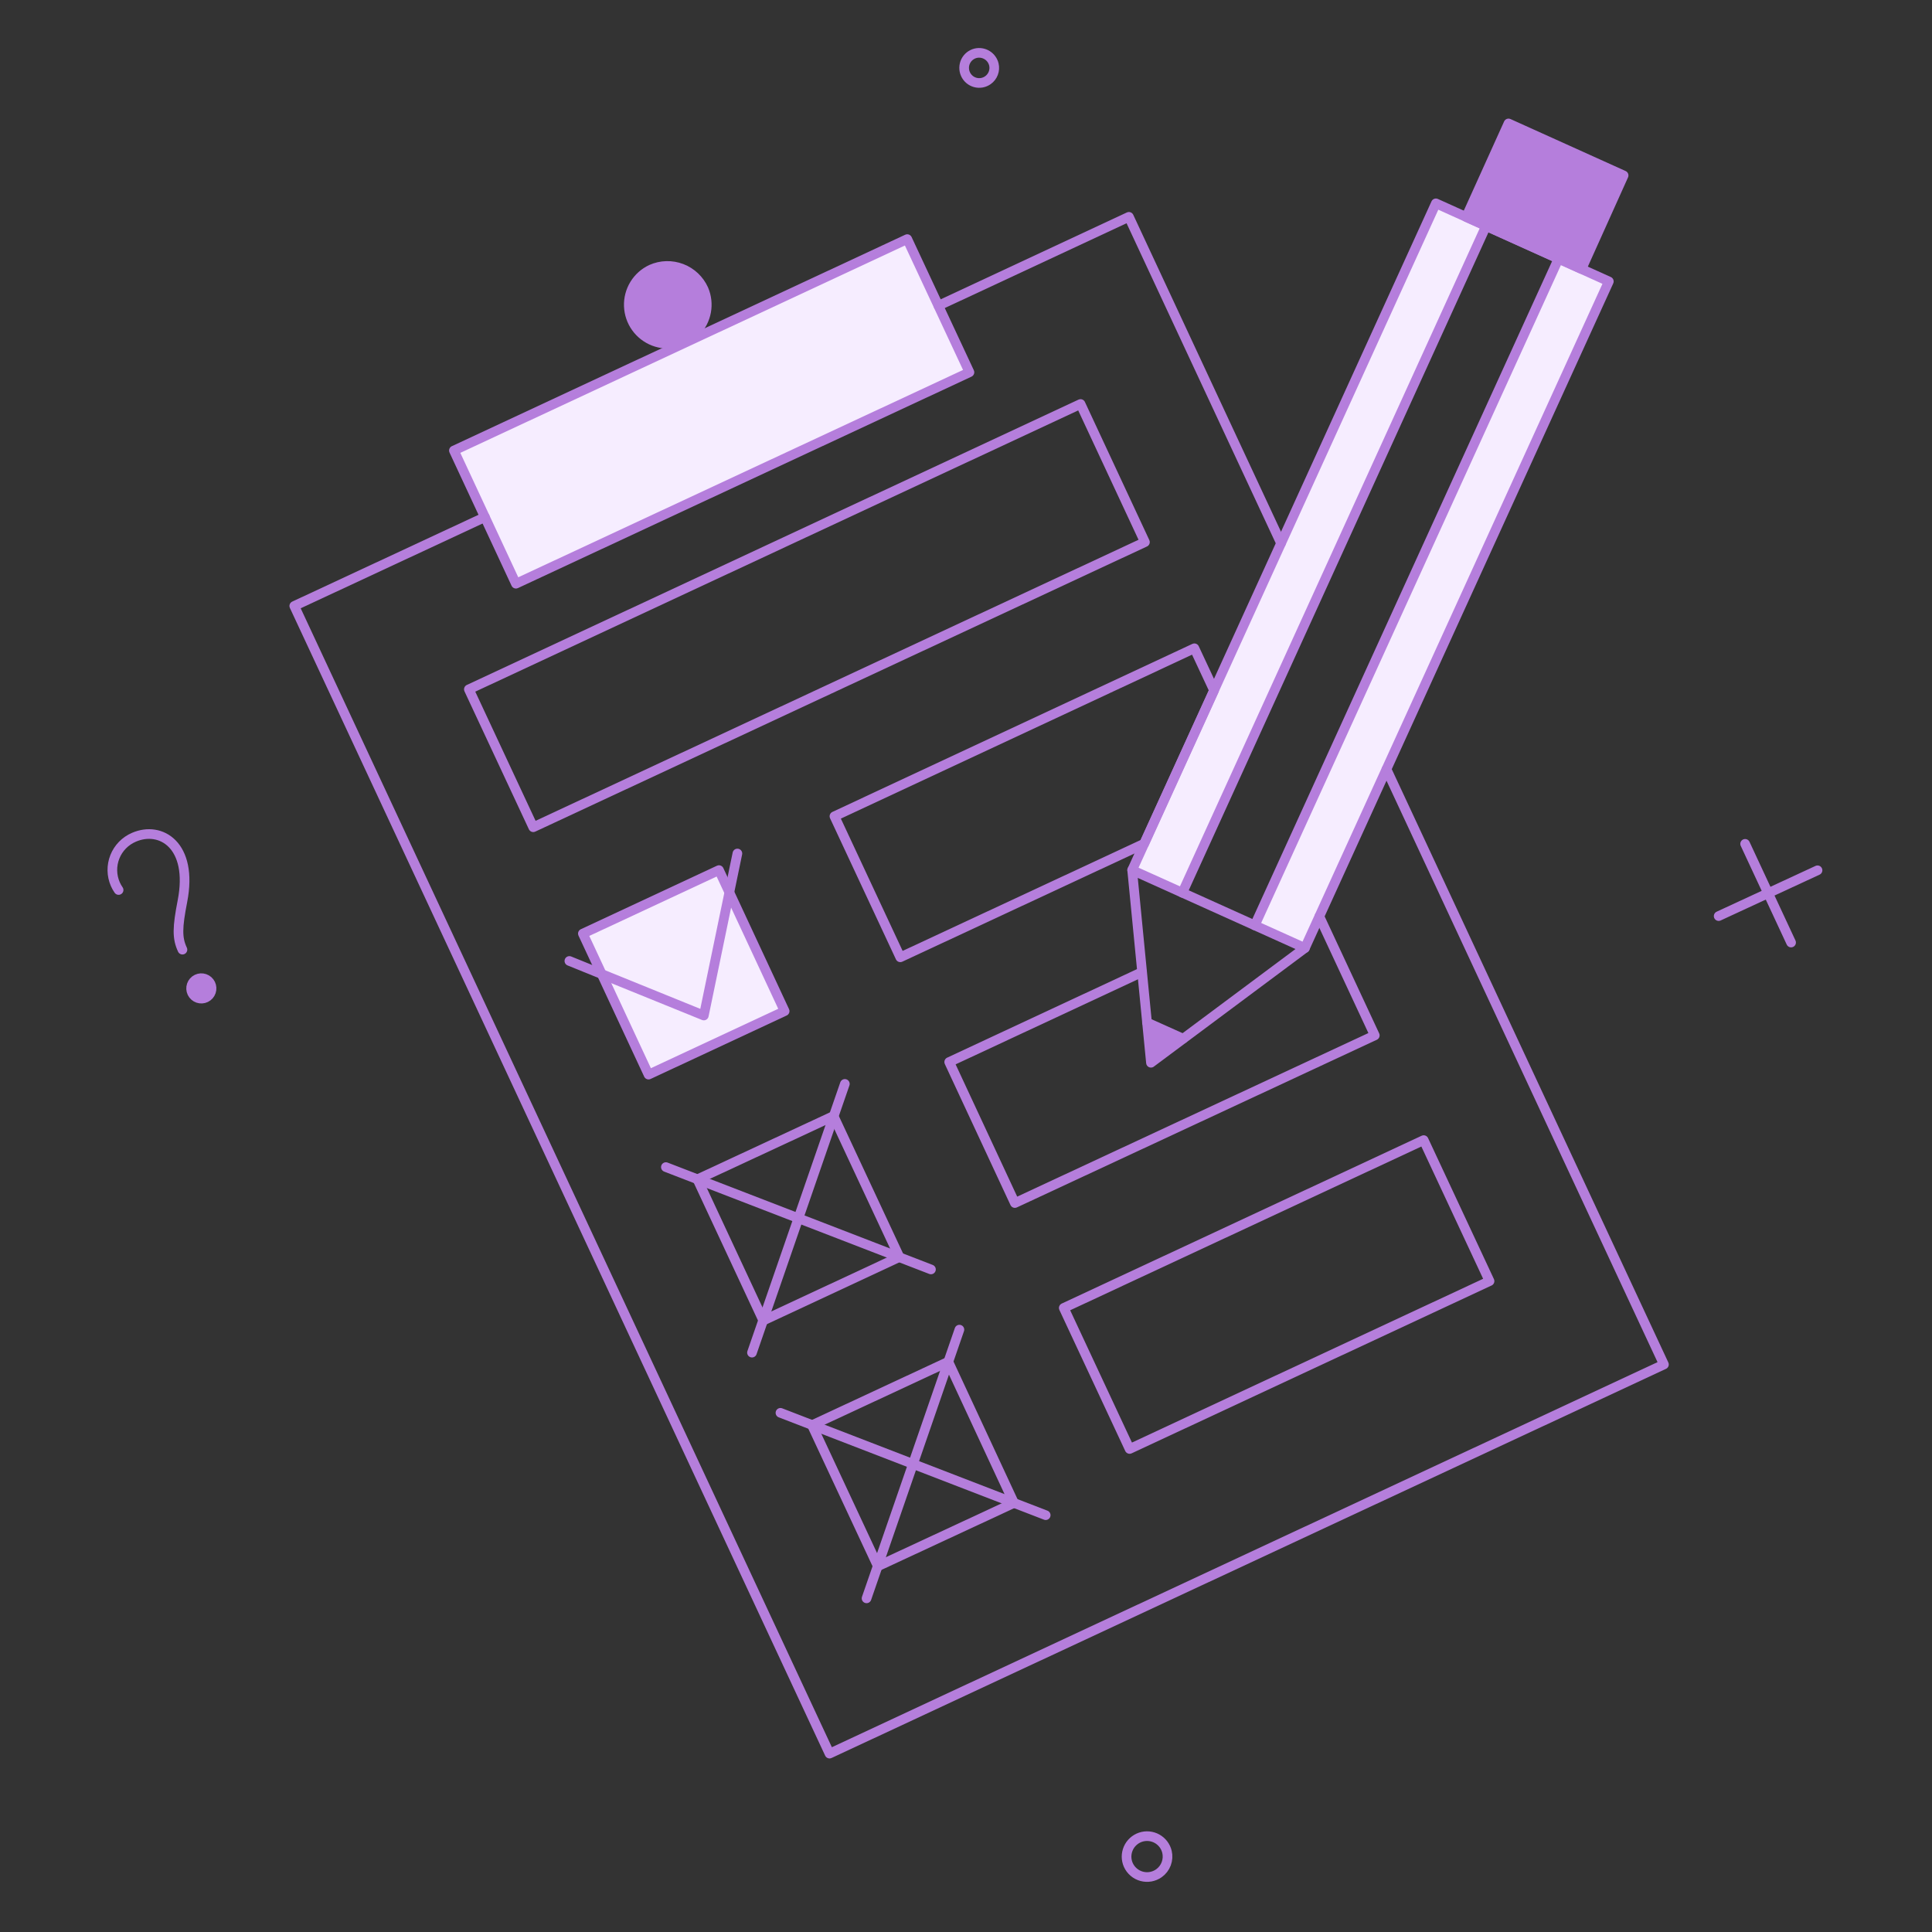 <svg width="154" height="154" viewBox="0 0 154 154" fill="none" xmlns="http://www.w3.org/2000/svg">
<rect x="0" y="0" width="154" height="154" fill="#333333" stroke="none"/>
<path d="M72.316 19.059L36.181 35.912L41.125 46.527L77.275 29.674L72.316 19.059Z" fill="#F6EDFF"/>
<path d="M57.306 69.357L46.459 74.418L51.701 85.655L62.549 80.595L57.306 69.357Z" fill="#F6EDFF"/>
<path d="M114.457 16.208L90.246 69.356L94.244 71.159L118.455 18.026L114.457 16.208Z" fill="#F6EDFF"/>
<path d="M128.242 22.432L104.016 75.566L100.017 73.762L124.228 20.629L128.242 22.432Z" fill="#F6EDFF"/>
<path d="M120.244 9.839L116.871 17.299L126.061 21.443L129.42 13.983L120.244 9.839Z" fill="#B57EDC"/>
<path d="M56.088 23.071C55.811 22.528 55.38 22.079 54.849 21.78C54.318 21.48 53.71 21.343 53.102 21.387C52.494 21.43 51.912 21.651 51.428 22.023C50.945 22.394 50.582 22.9 50.383 23.476C50.185 24.053 50.161 24.675 50.314 25.265C50.467 25.855 50.79 26.388 51.243 26.796C51.696 27.203 52.26 27.469 52.862 27.559C53.465 27.649 54.082 27.56 54.634 27.303C55.008 27.121 55.342 26.867 55.617 26.555C55.893 26.244 56.104 25.881 56.239 25.488C56.374 25.096 56.43 24.68 56.404 24.265C56.379 23.85 56.271 23.444 56.088 23.071Z" fill="#B57EDC"/>
<path d="M16.783 78.43C16.713 78.284 16.601 78.163 16.462 78.082C16.322 78 16.162 77.962 16 77.972C15.88 77.979 15.763 78.013 15.657 78.071C15.551 78.129 15.459 78.209 15.388 78.307C15.317 78.404 15.269 78.517 15.247 78.635C15.225 78.754 15.229 78.876 15.26 78.993C15.303 79.162 15.401 79.313 15.537 79.423C15.673 79.533 15.842 79.596 16.017 79.603C16.192 79.61 16.364 79.56 16.509 79.461C16.653 79.362 16.762 79.219 16.819 79.053C16.889 78.849 16.877 78.625 16.783 78.43Z" fill="#B57EDC"/>
<path d="M94.302 82.792L91.743 84.712L91.423 81.498L94.302 82.792Z" fill="#B57EDC"/>
<path d="M139.104 67.263L142.768 75.129" stroke="#B57EDC" stroke-width="0.769" stroke-linecap="round" stroke-linejoin="round"/>
<path d="M144.876 69.371L136.995 73.021" stroke="#B57EDC" stroke-width="0.769" stroke-linecap="round" stroke-linejoin="round"/>
<path d="M93.022 147.617C93.096 147.932 93.073 148.262 92.959 148.564C92.845 148.866 92.643 149.128 92.379 149.316C92.183 149.455 91.957 149.55 91.72 149.593C91.482 149.635 91.238 149.625 91.005 149.562C90.772 149.499 90.555 149.386 90.371 149.229C90.187 149.073 90.04 148.878 89.94 148.658C89.847 148.45 89.799 148.226 89.798 147.998C89.798 147.771 89.844 147.546 89.936 147.337C90.027 147.129 90.161 146.942 90.329 146.789C90.496 146.635 90.694 146.518 90.91 146.445C91.125 146.372 91.353 146.346 91.58 146.366C91.806 146.387 92.026 146.454 92.225 146.565C92.424 146.675 92.597 146.825 92.735 147.007C92.872 147.188 92.97 147.396 93.022 147.617Z" stroke="#B57EDC" stroke-width="0.769" stroke-linecap="round" stroke-linejoin="round"/>
<path d="M79.223 5.143C79.276 5.374 79.26 5.617 79.175 5.839C79.091 6.061 78.942 6.253 78.749 6.39C78.604 6.494 78.438 6.563 78.263 6.595C78.089 6.626 77.909 6.618 77.738 6.572C77.566 6.525 77.407 6.441 77.272 6.325C77.138 6.21 77.03 6.066 76.958 5.904C76.885 5.742 76.849 5.566 76.852 5.388C76.855 5.211 76.898 5.036 76.977 4.877C77.056 4.718 77.169 4.578 77.309 4.468C77.448 4.359 77.61 4.281 77.784 4.241C78.094 4.173 78.418 4.229 78.688 4.398C78.957 4.566 79.149 4.834 79.223 5.143Z" stroke="#B57EDC" stroke-width="0.769" stroke-linecap="round" stroke-linejoin="round"/>
<path d="M74.803 24.366L89.984 17.284L102.111 43.298" stroke="#B57EDC" stroke-width="0.769" stroke-linecap="round" stroke-linejoin="round"/>
<path d="M110.516 61.316L132.633 108.763L66.122 139.781L23.457 48.301L38.653 41.22" stroke="#B57EDC" stroke-width="0.769" stroke-linecap="round" stroke-linejoin="round"/>
<path d="M77.275 29.674L41.125 46.527L36.181 35.912L72.316 19.059L77.275 29.674Z" stroke="#B57EDC" stroke-width="0.769" stroke-linecap="round" stroke-linejoin="round"/>
<path d="M56.088 23.072C56.327 23.633 56.396 24.252 56.285 24.852C56.174 25.453 55.889 26.007 55.466 26.446C55.042 26.885 54.499 27.19 53.903 27.323C53.307 27.455 52.686 27.409 52.116 27.191C51.547 26.972 51.054 26.591 50.699 26.095C50.344 25.598 50.144 25.008 50.123 24.398C50.101 23.788 50.26 23.186 50.578 22.665C50.897 22.145 51.362 21.73 51.915 21.472C52.681 21.131 53.55 21.108 54.333 21.408C55.115 21.708 55.747 22.306 56.088 23.072Z" stroke="#B57EDC" stroke-width="0.769" stroke-linecap="round" stroke-linejoin="round"/>
<path d="M91.263 43.211L42.506 65.939L37.373 54.946L86.13 32.203L91.263 43.211Z" stroke="#B57EDC" stroke-width="0.769" stroke-linecap="round" stroke-linejoin="round"/>
<path d="M62.544 80.597L51.696 85.657L46.461 74.417L57.309 69.356L62.544 80.597Z" stroke="#B57EDC" stroke-width="0.769" stroke-linecap="round" stroke-linejoin="round"/>
<path d="M96.774 55.033L91.205 67.247L71.763 76.307L66.514 65.066L95.204 51.674L96.774 55.033Z" stroke="#B57EDC" stroke-width="0.769" stroke-linecap="round" stroke-linejoin="round"/>
<path d="M71.69 100.198L60.843 105.259L55.593 94.004L66.441 88.958L71.691 100.198H71.69Z" stroke="#B57EDC" stroke-width="0.769" stroke-linecap="round" stroke-linejoin="round"/>
<path d="M105.165 73.05L109.585 82.531L80.895 95.894L75.661 84.654L91.031 77.485" stroke="#B57EDC" stroke-width="0.769" stroke-linecap="round" stroke-linejoin="round"/>
<path d="M80.823 119.801L69.975 124.846L64.725 113.605L75.588 108.545L80.823 119.801Z" stroke="#B57EDC" stroke-width="0.769" stroke-linecap="round" stroke-linejoin="round"/>
<path d="M118.732 102.118L90.042 115.497L84.793 104.256L113.482 90.878L118.732 102.118Z" stroke="#B57EDC" stroke-width="0.769" stroke-linecap="round" stroke-linejoin="round"/>
<path d="M45.385 76.598L56.103 80.946L58.778 68.033" stroke="#B57EDC" stroke-width="0.769" stroke-linecap="round" stroke-linejoin="round"/>
<path d="M67.343 86.398L59.941 107.818" stroke="#B57EDC" stroke-width="0.769" stroke-linecap="round" stroke-linejoin="round"/>
<path d="M74.207 101.187L53.078 93.029" stroke="#B57EDC" stroke-width="0.769" stroke-linecap="round" stroke-linejoin="round"/>
<path d="M76.475 105.985L69.073 127.405" stroke="#B57EDC" stroke-width="0.769" stroke-linecap="round" stroke-linejoin="round"/>
<path d="M83.353 120.775L62.21 112.616" stroke="#B57EDC" stroke-width="0.769" stroke-linecap="round" stroke-linejoin="round"/>
<path d="M128.241 22.432L104.016 75.565L90.245 69.356L114.456 16.208L128.241 22.432Z" stroke="#B57EDC" stroke-width="0.769" stroke-linecap="round" stroke-linejoin="round"/>
<path d="M129.419 13.983L126.06 21.443L116.87 17.299L120.244 9.839L129.419 13.983Z" stroke="#B57EDC" stroke-width="0.769" stroke-linecap="round" stroke-linejoin="round"/>
<path d="M104.016 75.566L91.743 84.712L90.245 69.356" stroke="#B57EDC" stroke-width="0.769" stroke-linecap="round" stroke-linejoin="round"/>
<path d="M91.423 81.498L94.302 82.792" stroke="#B57EDC" stroke-width="0.769" stroke-linecap="round" stroke-linejoin="round"/>
<path d="M118.455 18.012L94.244 71.16" stroke="#B57EDC" stroke-width="0.769" stroke-linecap="round" stroke-linejoin="round"/>
<path d="M124.228 20.629L100.017 73.762" stroke="#B57EDC" stroke-width="0.769" stroke-linecap="round" stroke-linejoin="round"/>
<path d="M14.543 75.697C14.107 74.766 14.136 73.923 14.543 71.829C15.41 67.37 12.816 65.809 10.675 66.739C10.332 66.886 10.02 67.099 9.759 67.367C9.498 67.635 9.293 67.951 9.155 68.299C9.017 68.646 8.95 69.018 8.956 69.391C8.962 69.765 9.043 70.134 9.192 70.476C9.264 70.639 9.352 70.796 9.454 70.942" stroke="#B57EDC" stroke-width="0.769" stroke-linecap="round" stroke-linejoin="round"/>
<path d="M16.783 78.43C16.829 78.526 16.857 78.631 16.863 78.738C16.869 78.845 16.854 78.952 16.819 79.053C16.784 79.155 16.729 79.248 16.658 79.328C16.587 79.408 16.5 79.473 16.404 79.52C16.307 79.567 16.203 79.594 16.096 79.6C15.989 79.606 15.882 79.591 15.78 79.556C15.679 79.521 15.586 79.466 15.506 79.395C15.426 79.324 15.361 79.237 15.314 79.141C15.22 78.946 15.207 78.722 15.278 78.518C15.349 78.313 15.498 78.145 15.693 78.051C15.887 77.957 16.112 77.944 16.316 78.015C16.52 78.086 16.688 78.235 16.783 78.43Z" stroke="#B57EDC" stroke-width="0.769" stroke-linejoin="round"/>
</svg>
